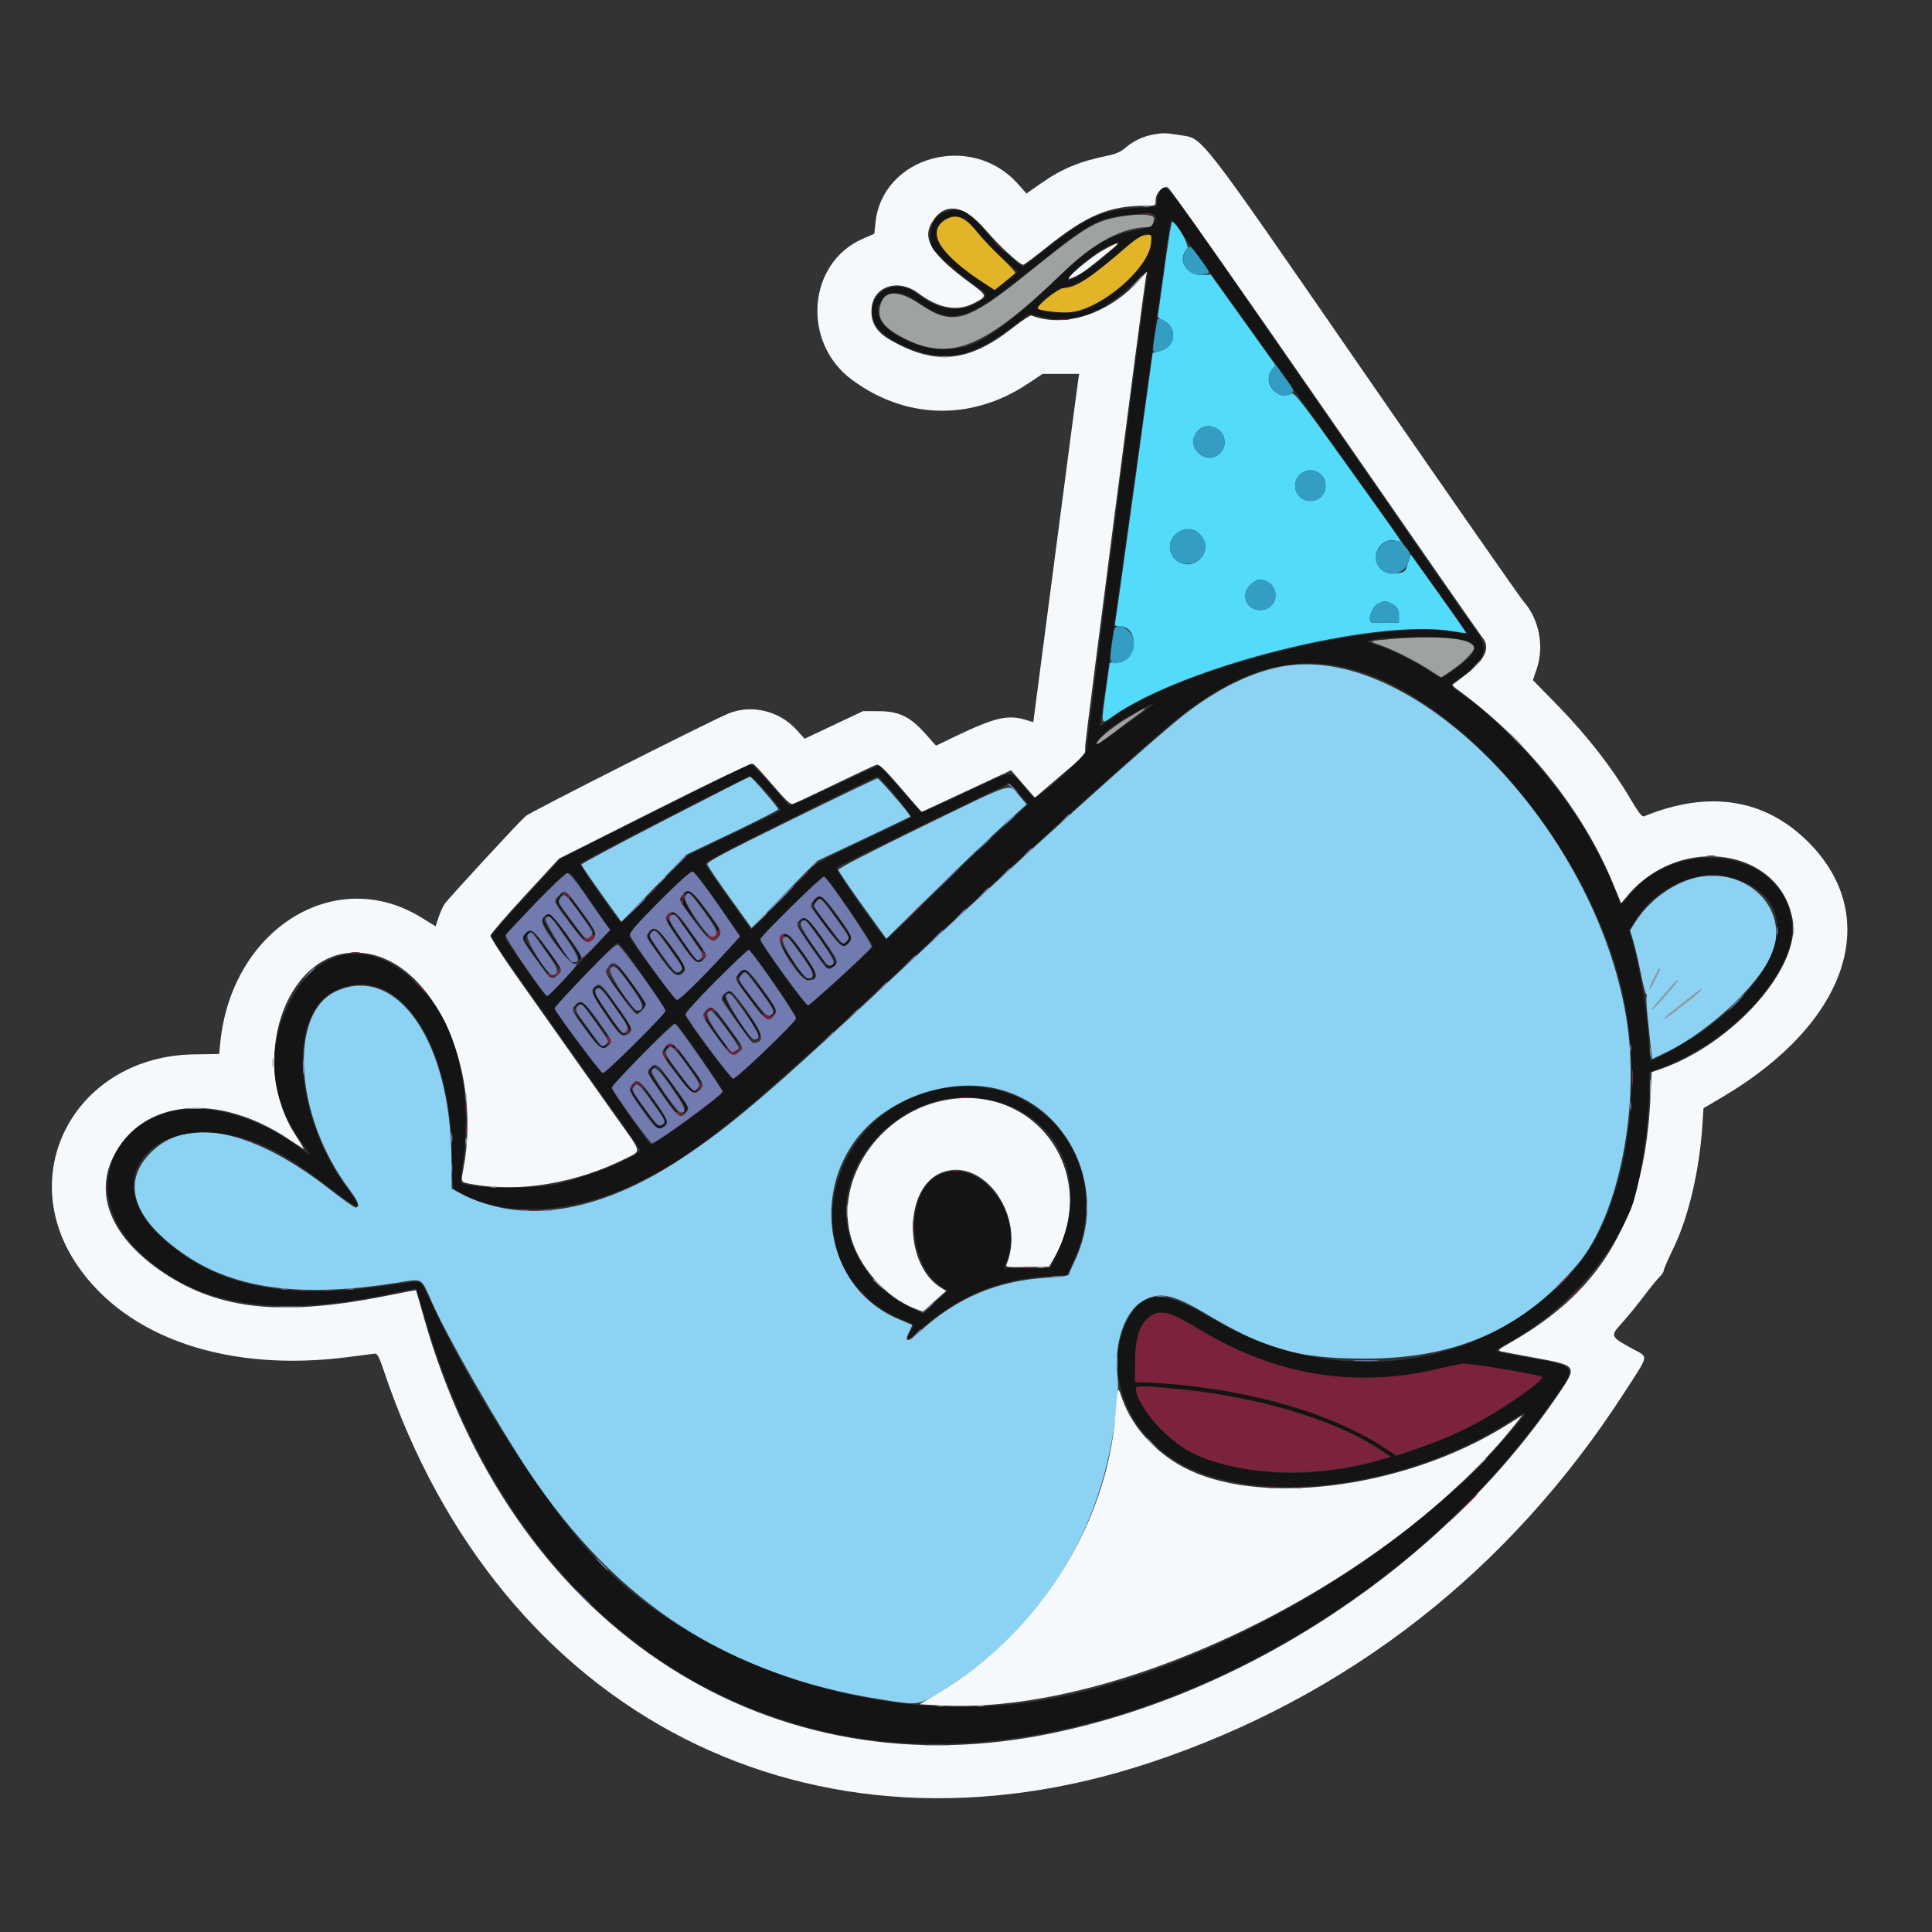 <svg id="svg" version="1.1" xmlns="http://www.w3.org/2000/svg" xmlns:xlink="http://www.w3.org/1999/xlink" width="400" height="400" viewBox="0, 0, 400,400"><rect x="0" y="0" width="400" height="400" fill="#333333" stroke="none"/><g id="svgg"><path id="path0" d="M266.481 137.818 C 260.094 138.739,253.099 141.982,246.020 147.305 C 239.649 152.095,213.456 175.711,184.259 202.991 C 159.669 225.966,151.284 233.127,141.081 239.870 C 124.313 250.950,108.647 253.615,96.296 247.489 L 93.519 246.111 93.470 239.815 C 93.284 215.683,82.265 199.614,69.708 205.164 C 59.641 209.613,60.961 231.073,72.227 246.118 C 74.216 248.774,74.639 250.000,73.566 250.000 C 73.330 250.000,70.806 248.193,67.957 245.984 C 52.655 234.118,39.453 231.199,31.881 238.007 C 24.740 244.427,27.241 252.452,38.775 260.126 C 49.066 266.973,62.806 268.683,82.407 265.555 C 87.680 264.713,87.092 264.354,89.567 269.939 C 92.626 276.843,103.052 295.034,109.450 304.630 C 127.618 331.877,150.597 346.780,182.222 351.827 C 190.062 353.078,190.004 353.084,194.168 350.626 C 215.181 338.219,228.704 316.633,231.104 291.667 C 231.575 286.768,231.559 287.530,231.274 283.704 C 230.823 277.635,232.990 271.611,236.383 269.507 C 239.889 267.332,242.690 267.852,249.579 271.953 C 262.235 279.488,268.510 281.261,282.593 281.283 C 301.560 281.312,315.282 275.211,326.672 261.686 C 335.221 251.533,339.694 228.683,336.680 210.556 C 330.226 171.740,293.700 133.893,266.481 137.818 M137.685 169.745 C 128.162 174.654,120.370 178.815,120.370 178.993 C 120.370 179.171,122.235 181.917,124.513 185.096 L 128.656 190.875 135.346 183.932 L 142.037 176.988 151.597 172.430 C 156.854 169.923,161.143 167.726,161.128 167.547 C 161.088 167.085,155.584 160.733,155.265 160.780 C 155.119 160.802,147.208 164.836,137.685 169.745 M163.792 169.736 C 149.871 176.573,146.317 178.461,146.436 178.957 C 146.517 179.300,148.611 182.402,151.089 185.850 L 155.593 192.120 162.302 185.226 L 169.010 178.333 178.666 173.771 C 183.977 171.262,188.386 169.144,188.465 169.066 C 188.685 168.846,182.086 161.161,181.667 161.149 C 181.463 161.143,173.419 165.007,163.792 169.736 M190.926 171.122 C 180.360 176.267,173.534 179.794,173.557 180.095 C 173.579 180.367,175.828 183.689,178.555 187.477 L 183.513 194.364 193.343 184.682 C 198.749 179.357,205.285 173.092,207.868 170.761 L 212.564 166.521 210.957 164.650 C 208.807 162.144,210.452 161.612,190.926 171.122 M349.074 182.328 C 344.858 183.937,340.964 187.129,338.527 190.973 L 337.483 192.618 338.144 194.801 C 338.507 196.002,339.199 198.954,339.680 201.362 C 340.162 203.770,340.682 205.797,340.836 205.865 C 340.990 205.933,341.024 206.137,340.912 206.319 C 340.800 206.500,340.897 208.444,341.128 210.639 C 341.358 212.834,341.657 215.674,341.792 216.951 L 342.037 219.273 344.815 217.943 C 354.561 213.276,365.898 202.217,367.414 195.897 C 369.750 186.162,359.294 178.426,349.074 182.328 M342.635 202.833 C 342.020 204.025,341.509 204.879,341.499 204.730 C 341.472 204.317,343.459 200.372,343.615 200.529 C 343.691 200.605,343.250 201.642,342.635 202.833 M346.002 204.722 C 344.260 206.801,341.414 209.830,342.239 208.727 C 343.335 207.262,347.101 202.963,347.288 202.963 C 347.392 202.963,346.813 203.755,346.002 204.722 M351.111 205.960 C 348.918 207.845,343.844 211.644,344.630 210.812 C 345.453 209.940,351.930 204.851,352.222 204.847 C 352.324 204.846,351.824 205.347,351.111 205.960 M206.296 225.391 C 221.576 228.980,229.521 246.511,222.483 261.111 C 221.845 262.435,221.317 263.685,221.310 263.889 C 221.302 264.099,219.430 264.369,216.990 264.512 C 206.375 265.136,198.061 268.670,190.190 275.906 C 187.829 278.077,187.103 277.935,188.338 275.546 C 188.671 274.902,188.890 274.340,188.824 274.296 C 188.758 274.252,187.562 273.742,186.166 273.162 C 169.088 266.063,167.139 241.702,182.758 230.556 C 189.685 225.613,198.761 223.621,206.296 225.391 " stroke="none" fill="#8cd2f2" fill-rule="evenodd"></path><path id="path1" d="M238.969 27.816 C 236.698 28.198,234.599 29.192,232.881 30.698 C 232.075 31.405,230.919 31.913,229.444 32.209 C 223.545 33.394,219.877 34.912,215.489 37.987 L 212.521 40.067 210.708 38.034 C 201.118 27.273,182.648 32.356,181.248 46.141 L 181.019 48.394 178.630 49.435 C 167.215 54.407,165.903 70.785,176.296 78.560 C 187.322 86.808,201.005 87.204,212.533 79.609 L 215.876 77.407 219.653 77.407 L 223.430 77.407 223.240 78.611 C 223.136 79.273,220.999 95.497,218.492 114.665 L 213.933 149.515 212.278 149.017 C 208.662 147.928,205.929 148.564,198.100 152.312 L 193.792 154.375 191.527 151.844 C 188.388 148.339,186.114 147.256,181.852 147.239 L 178.704 147.226 172.642 150.086 L 166.581 152.947 164.933 151.115 C 161.404 147.189,155.619 145.785,150.878 147.704 C 147.280 149.160,109.813 168.102,108.839 168.958 C 107.295 170.314,92.731 186.111,92.009 187.213 C 91.651 187.759,91.094 189.011,90.772 189.995 L 90.185 191.785 87.260 189.978 C 69.441 178.977,47.999 192.277,45.614 215.810 L 45.370 218.214 40.185 218.295 C 15.984 218.668,2.762 242.467,15.958 261.899 C 26.305 277.135,47.416 284.250,72.407 280.923 C 74.852 280.598,77.166 280.298,77.550 280.258 C 78.123 280.198,78.474 280.855,79.496 283.889 C 103.542 355.316,168.251 388.269,238.438 364.830 C 279.157 351.231,312.527 325.153,336.248 288.393 C 341.567 280.150,341.390 281.116,337.929 279.217 C 333.373 276.716,333.338 276.630,335.793 273.929 C 336.924 272.685,338.981 270.167,340.364 268.333 C 341.748 266.500,343.232 264.683,343.662 264.294 C 344.092 263.906,344.444 263.360,344.444 263.080 C 344.444 262.800,345.355 260.701,346.468 258.415 C 349.570 252.043,351.840 242.417,352.459 233.015 L 352.693 229.444 356.624 227.125 C 382.521 211.845,389.921 189.957,374.451 174.399 C 365.460 165.357,353.806 163.515,340.370 169.012 C 339.962 169.180,339.186 168.171,337.440 165.200 C 333.785 158.986,328.548 152.259,322.697 146.264 L 317.376 140.811 318.171 138.461 C 319.745 133.807,318.652 128.169,315.480 124.585 C 314.780 123.795,300.222 102.898,283.129 78.148 C 247.376 26.380,249.234 28.779,244.259 27.969 C 241.403 27.504,240.910 27.490,238.969 27.816 M274.279 85.000 C 291.739 110.259,306.436 131.417,306.938 132.017 C 308.671 134.085,307.451 136.669,303.235 139.863 C 301.965 140.825,300.843 141.680,300.741 141.762 C 300.640 141.845,301.057 142.273,301.667 142.714 C 315.822 152.940,327.608 167.590,333.897 182.778 L 335.648 187.006 336.991 185.407 C 347.786 172.547,368.488 175.547,371.134 190.354 C 372.895 200.210,358.949 216.041,343.850 221.326 L 341.959 221.988 341.713 227.143 C 340.525 252.040,332.031 266.955,312.798 277.917 C 310.241 279.374,309.986 279.610,310.770 279.790 C 311.263 279.903,314.500 280.514,317.963 281.147 C 326.503 282.710,326.587 282.832,322.900 288.286 C 298.786 323.960,257.581 351.247,215.741 359.249 C 157.121 370.461,105.536 335.606,87.761 272.778 C 86.897 269.722,86.162 267.184,86.128 267.138 C 86.094 267.092,83.660 267.542,80.718 268.139 C 58.741 272.599,45.582 271.309,33.923 263.552 C 23.287 256.475,19.436 247.631,23.453 239.504 C 29.330 227.613,44.914 226.018,59.689 235.794 C 61.184 236.783,62.593 237.713,62.820 237.861 C 63.047 238.008,62.350 236.786,61.270 235.146 C 51.415 220.166,58.837 197.222,73.538 197.222 C 88.711 197.222,100.097 220.084,95.912 242.148 C 95.385 244.927,95.247 244.739,98.192 245.253 C 107.670 246.910,119.478 244.900,129.352 239.949 C 132.897 238.172,133.033 238.936,127.870 231.683 C 123.639 225.739,117.325 216.812,106.657 201.690 C 103.792 197.629,101.497 194.020,101.557 193.670 C 101.617 193.320,104.833 189.600,108.704 185.402 L 115.741 177.771 135.574 167.811 C 149.063 161.036,155.579 157.947,155.944 158.153 C 156.240 158.320,158.061 160.302,159.992 162.559 C 162.745 165.779,163.652 166.615,164.199 166.442 C 164.583 166.320,168.455 164.501,172.803 162.399 C 177.152 160.298,181.037 158.474,181.437 158.347 C 182.027 158.160,182.980 159.063,186.472 163.114 L 190.780 168.112 193.446 166.880 C 194.912 166.203,199.089 164.259,202.728 162.559 L 209.345 159.469 210.282 160.568 C 210.798 161.172,211.903 162.451,212.739 163.409 L 214.259 165.152 219.444 160.724 L 224.630 156.296 224.691 154.352 C 224.743 152.715,236.602 61.160,237.241 57.459 L 237.456 56.215 236.228 57.618 C 229.896 64.852,220.571 68.026,213.558 65.334 C 213.315 65.241,211.624 66.342,209.799 67.782 C 200.692 74.965,193.853 75.727,184.658 70.585 C 181.409 68.768,180.204 66.826,180.454 63.811 C 180.835 59.223,185.977 57.583,190.147 60.719 C 194.407 63.923,198.324 64.576,201.852 62.671 C 204.465 61.260,204.464 61.256,200.741 58.499 C 192.830 52.639,190.855 49.469,192.961 46.015 C 195.581 41.718,199.585 42.330,204.176 47.728 C 206.847 50.868,211.120 54.815,211.848 54.815 C 212.029 54.815,214.062 53.302,216.366 51.454 C 224.976 44.547,229.587 42.593,237.271 42.593 C 239.240 42.593,239.259 42.582,239.259 41.465 C 239.259 39.988,240.763 38.412,241.801 38.800 C 242.206 38.952,256.701 59.571,274.279 85.000 M228.432 51.765 C 225.964 53.133,220.895 57.315,221.260 57.680 C 221.364 57.784,222.165 57.498,223.040 57.044 C 224.422 56.327,225.702 55.347,230.669 51.206 C 232.142 49.978,231.255 50.199,228.432 51.765 M194.815 227.956 C 181.861 230.869,172.972 244.148,176.102 255.909 C 177.808 262.319,183.422 268.646,189.448 270.947 L 191.068 271.566 193.475 269.413 L 195.881 267.261 194.885 266.655 C 186.981 261.848,187.065 245.789,195.010 242.754 C 203.725 239.426,212.473 251.930,208.369 261.852 C 208.171 262.330,208.768 262.396,212.679 262.325 L 217.219 262.242 218.198 260.533 C 228.185 243.094,214.193 223.599,194.815 227.956 M231.343 288.551 C 231.236 289.246,231.049 291.148,230.928 292.778 C 229.225 315.672,214.899 338.269,194.330 350.505 L 190.388 352.850 194.811 353.088 C 232.087 355.092,287.702 327.771,314.004 294.534 L 315.230 292.985 311.983 295.023 C 291.764 307.717,262.470 311.911,246.336 304.422 C 239.846 301.409,234.498 295.761,232.370 289.671 C 231.551 287.326,231.534 287.308,231.343 288.551 " stroke="none" fill="#f5f9fb" fill-rule="evenodd"></path><path id="path2" d="M240.399 39.233 C 240.110 39.417,239.777 40.289,239.659 41.172 L 239.444 42.778 235.741 43.007 C 228.196 43.473,225.034 44.835,217.407 50.903 C 214.454 53.253,211.951 55.178,211.845 55.180 C 211.255 55.195,206.566 50.803,203.854 47.696 C 199.922 43.189,198.786 42.728,195.096 44.142 C 192.923 44.975,191.837 48.948,193.110 51.407 C 193.695 52.537,198.541 56.788,201.977 59.185 C 204.819 61.169,204.813 61.357,201.852 62.894 C 198.113 64.835,194.279 64.156,189.815 60.763 C 184.280 56.556,177.803 62.314,181.750 67.933 C 183.246 70.063,188.698 72.788,192.683 73.397 C 198.479 74.283,202.747 72.858,209.424 67.805 L 213.148 64.988 215.000 65.473 C 222.028 67.316,228.146 65.117,235.287 58.180 C 237.647 55.887,237.784 55.808,237.590 56.853 C 236.770 61.268,224.830 154.418,224.988 155.164 C 225.189 156.111,214.979 165.453,214.107 165.119 C 213.936 165.054,212.839 163.875,211.669 162.500 C 209.042 159.411,210.199 159.255,199.956 164.073 C 195.193 166.313,191.129 168.146,190.925 168.147 C 190.720 168.148,188.720 165.993,186.480 163.358 C 184.240 160.723,182.192 158.557,181.929 158.543 C 181.666 158.530,177.426 160.437,172.506 162.781 C 167.587 165.125,163.454 166.917,163.323 166.762 C 159.172 161.888,155.785 158.148,155.522 158.148 C 155.335 158.148,146.391 162.552,135.647 167.934 L 116.111 177.720 108.889 185.546 C 104.917 189.850,101.667 193.576,101.667 193.826 C 101.667 194.076,104.000 197.577,106.852 201.606 C 109.704 205.635,114.294 212.130,117.053 216.040 C 119.811 219.949,124.369 226.386,127.182 230.344 C 129.995 234.302,132.381 237.762,132.485 238.032 C 132.953 239.251,120.425 244.262,114.177 245.355 C 108.983 246.263,96.610 245.944,95.486 244.873 C 95.345 244.739,95.476 243.046,95.775 241.111 C 97.722 228.542,95.343 215.309,89.773 207.720 C 79.869 194.229,66.968 194.023,60.112 207.246 C 54.894 217.308,55.807 227.543,62.766 236.984 C 63.720 238.278,64.296 239.211,64.045 239.056 C 63.794 238.901,62.387 237.912,60.918 236.858 C 56.480 233.674,51.092 231.266,45.926 230.159 C 26.426 225.978,14.552 244.825,28.089 258.470 C 40.072 270.547,56.597 273.247,82.963 267.434 C 84.694 267.052,86.145 266.771,86.185 266.808 C 86.226 266.846,87.021 269.506,87.951 272.718 C 101.865 320.757,134.721 352.804,177.222 359.788 C 225.391 367.703,287.175 338.230,320.440 291.468 C 326.919 282.360,327.253 283.046,315.278 280.890 C 308.925 279.747,308.986 279.784,311.377 278.518 C 322.886 272.424,333.430 261.030,337.785 249.982 C 339.496 245.640,341.469 232.468,341.478 225.327 L 341.481 221.951 343.796 221.118 C 358.381 215.869,371.730 201.329,371.024 191.459 C 369.945 176.387,347.798 172.447,337.210 185.444 C 335.831 187.138,335.519 187.360,335.323 186.792 C 329.948 171.215,316.880 154.000,302.521 143.582 C 299.988 141.744,300.029 141.898,301.760 140.741 C 307.460 136.930,308.488 134.411,305.805 130.837 C 304.924 129.664,290.400 108.704,273.531 84.259 C 239.960 35.615,241.916 38.274,240.399 39.233 M238.598 44.270 C 240.297 44.922,238.864 46.965,236.408 47.393 C 229.695 48.562,225.836 50.821,218.725 57.743 C 211.340 64.931,205.732 69.333,201.650 71.147 C 192.791 75.083,177.361 67.397,182.934 61.823 C 184.545 60.213,186.686 60.302,189.280 62.086 C 197.278 67.588,199.681 66.947,213.889 55.524 C 225.754 45.984,227.242 45.153,233.666 44.471 C 237.500 44.065,238.009 44.044,238.598 44.270 M200.913 46.376 C 201.531 47.071,203.016 48.765,204.212 50.140 C 205.408 51.516,207.362 53.453,208.554 54.444 L 210.721 56.248 208.300 58.175 L 205.879 60.101 202.723 57.958 C 197.054 54.107,193.889 50.796,193.889 48.717 C 193.889 44.910,198.302 43.440,200.913 46.376 M273.464 88.515 C 290.269 112.041,303.985 131.323,303.944 131.365 C 303.903 131.406,303.123 131.260,302.212 131.040 C 287.569 127.506,244.467 138.083,229.945 148.774 L 227.682 150.439 227.895 149.201 C 228.146 147.743,229.379 138.936,234.654 100.926 C 238.899 70.340,240.772 56.773,241.725 49.706 C 242.063 47.202,242.467 45.286,242.623 45.447 C 242.780 45.609,256.658 64.989,273.464 88.515 M238.317 50.648 C 237.789 55.054,229.791 62.559,223.754 64.314 C 221.634 64.931,217.083 64.849,215.223 64.161 C 213.775 63.625,218.333 59.917,221.200 59.297 C 223.831 58.728,226.395 57.045,231.388 52.609 C 237.021 47.603,238.740 47.116,238.317 50.648 M229.744 52.227 C 226.793 54.834,222.800 57.610,221.481 57.972 C 219.630 58.479,225.472 53.094,228.509 51.493 C 232.376 49.454,232.679 49.634,229.744 52.227 M303.869 132.787 C 306.269 133.988,305.561 135.410,300.913 138.727 C 298.136 140.708,298.691 140.706,295.660 138.751 C 292.249 136.551,288.399 134.655,285.331 133.664 C 283.927 133.210,282.962 132.778,283.187 132.703 C 286.342 131.651,301.724 131.714,303.869 132.787 M279.199 138.367 C 302.764 144.266,329.457 176.013,336.060 205.994 C 340.543 226.348,336.249 251.037,326.224 262.552 C 307.653 283.882,276.351 288.124,250.591 272.799 C 240.772 266.959,236.583 267.093,233.421 273.349 C 228.057 283.961,233.577 297.735,245.566 303.657 C 262.067 311.807,291.348 307.796,312.222 294.526 C 316.601 291.742,316.660 291.814,313.294 295.822 C 289.029 324.709,243.760 349.493,208.942 352.952 C 177.470 356.079,142.055 343.285,122.393 321.686 C 112.602 310.931,98.245 288.677,90.480 272.222 C 86.979 264.803,87.356 265.363,85.903 265.419 C 85.202 265.445,82.880 265.735,80.741 266.063 C 58.705 269.438,43.993 266.233,32.907 255.642 C 20.029 243.338,32.729 229.807,51.357 235.984 C 56.684 237.750,60.978 240.306,68.827 246.381 C 74.572 250.828,75.473 250.797,72.067 246.270 C 61.041 231.613,59.383 210.580,68.848 205.429 C 81.425 198.583,93.275 214.521,93.560 238.664 C 93.627 244.305,93.762 246.106,94.138 246.346 C 103.255 252.155,118.069 251.639,131.667 245.038 C 144.362 238.874,153.536 231.415,187.969 199.260 C 207.903 180.644,232.610 158.238,241.926 150.327 C 255.218 139.040,266.906 135.290,279.199 138.367 M238.858 145.708 C 237.665 146.888,227.186 154.279,227.088 154.009 C 226.911 153.521,229.043 151.319,231.032 149.937 C 233.112 148.493,239.573 145.001,238.858 145.708 M158.841 164.156 C 160.466 166.034,161.735 167.667,161.662 167.785 C 161.590 167.902,157.176 170.065,151.854 172.592 L 142.178 177.185 135.496 184.147 C 131.821 187.975,128.681 191.027,128.520 190.927 C 127.915 190.553,119.969 179.168,120.080 178.835 C 120.237 178.364,154.465 160.774,155.259 160.755 C 155.605 160.747,157.217 162.278,158.841 164.156 M182.051 161.024 C 183.150 161.803,188.932 168.988,188.656 169.232 C 188.479 169.389,183.947 171.573,178.586 174.087 C 171.424 177.444,168.589 178.958,167.898 179.791 C 167.381 180.415,164.393 183.530,161.258 186.712 L 155.558 192.499 150.872 185.985 C 148.295 182.403,146.118 179.211,146.034 178.893 C 145.919 178.453,150.138 176.210,163.590 169.560 C 183.059 159.935,181.518 160.647,182.051 161.024 M211.052 164.376 L 212.917 166.529 208.043 170.950 C 205.363 173.381,198.813 179.662,193.489 184.907 C 188.165 190.153,183.660 194.437,183.478 194.427 C 182.874 194.396,172.840 179.975,173.186 179.634 C 173.547 179.278,208.549 162.242,208.945 162.230 C 209.077 162.226,210.025 163.191,211.052 164.376 M148.676 187.213 L 153.261 193.871 149.871 197.566 C 144.562 203.355,140.668 207.077,140.049 206.958 C 139.572 206.866,131.504 196.079,130.316 193.945 C 129.838 193.087,142.300 180.266,143.434 180.449 C 143.808 180.510,146.062 183.418,148.676 187.213 M118.588 181.389 C 118.892 181.745,120.757 184.405,122.730 187.300 L 126.318 192.563 119.925 199.429 C 116.408 203.206,113.420 206.296,113.284 206.296 C 113.016 206.296,104.860 194.994,104.555 194.199 C 104.324 193.595,116.613 180.775,117.443 180.755 C 117.768 180.747,118.283 181.032,118.588 181.389 M358.957 181.843 C 373.230 186.251,370.163 200.923,352.298 213.693 C 349.866 215.432,342.408 219.630,341.751 219.630 C 341.660 219.630,341.469 217.588,341.325 215.093 C 341.021 209.828,339.680 201.470,338.300 196.239 L 337.338 192.591 338.267 191.018 C 342.654 183.590,351.669 179.592,358.957 181.843 M175.934 188.530 C 178.607 192.407,180.741 195.719,180.675 195.890 C 180.413 196.574,167.746 208.148,167.261 208.148 C 166.706 208.148,157.812 195.953,157.503 194.768 C 157.311 194.037,169.677 181.537,170.629 181.499 C 170.874 181.489,173.261 184.653,175.934 188.530 M141.358 185.401 L 140.678 186.334 143.863 190.574 C 147.372 195.245,147.296 195.190,148.490 193.920 C 149.466 192.880,149.630 193.249,145.954 188.212 C 143.064 184.250,142.463 183.883,141.358 185.401 M115.798 185.492 C 115.461 185.865,115.185 186.392,115.185 186.663 C 115.185 187.092,119.816 193.608,120.846 194.630 C 121.598 195.375,120.575 193.859,118.077 190.523 C 115.371 186.910,115.227 186.532,116.169 185.492 C 116.506 185.120,116.698 184.815,116.596 184.815 C 116.494 184.815,116.135 185.120,115.798 185.492 M119.079 187.628 C 120.264 189.238,121.623 191.071,122.099 191.702 C 123.134 193.075,123.148 193.240,122.315 194.230 C 121.667 194.999,121.668 194.999,122.500 194.294 C 122.958 193.906,123.333 193.433,123.333 193.243 C 123.333 192.821,117.875 185.289,117.321 184.946 C 117.102 184.811,117.894 186.018,119.079 187.628 M145.185 187.659 C 146.306 189.217,147.623 191.047,148.114 191.726 C 148.986 192.933,148.583 194.444,147.389 194.444 C 146.317 194.444,141.050 186.237,141.677 185.544 C 142.688 184.427,142.993 184.611,145.185 187.659 M168.702 186.299 C 168.332 186.707,168.126 187.138,168.244 187.256 C 168.362 187.374,168.645 187.123,168.872 186.698 C 169.570 185.395,170.126 185.794,172.824 189.537 C 176.223 194.251,176.105 194.003,175.349 194.838 C 174.423 195.862,174.513 195.933,171.340 191.667 C 168.834 188.297,167.483 186.734,168.380 188.241 C 169.476 190.082,174.195 195.926,174.586 195.926 C 175.162 195.926,176.296 194.748,176.296 194.149 C 176.296 193.477,170.337 185.556,169.831 185.556 C 169.580 185.556,169.071 185.890,168.702 186.299 M138.370 189.589 C 137.732 190.295,137.804 190.449,140.800 194.783 C 143.911 199.282,144.628 199.854,145.603 198.611 C 146.063 198.025,146.050 198.011,145.468 198.467 C 144.452 199.263,143.977 198.839,140.956 194.440 C 138.682 191.130,138.201 190.198,138.547 189.781 C 139.359 188.803,139.901 189.260,142.761 193.333 C 145.241 196.866,145.929 197.731,145.925 197.315 C 145.920 196.837,140.003 189.049,139.584 188.968 C 139.278 188.910,138.732 189.189,138.370 189.589 M112.667 189.704 C 111.921 190.449,112.121 190.904,115.073 195.195 C 118.225 199.777,118.601 200.082,119.726 198.957 L 120.501 198.182 118.998 196.035 C 118.171 194.855,116.776 192.847,115.898 191.574 C 114.324 189.290,113.536 188.834,112.667 189.704 M115.471 191.574 C 120.202 198.051,120.710 199.259,118.704 199.259 C 118.187 199.259,112.593 191.321,112.593 190.588 C 112.593 188.961,113.886 189.405,115.471 191.574 M165.508 190.648 C 165.048 191.235,165.061 191.248,165.643 190.792 C 166.639 190.011,167.030 190.359,170.132 194.786 C 172.503 198.170,172.947 199.018,172.580 199.460 C 171.730 200.484,171.149 199.986,168.133 195.648 C 166.468 193.255,165.166 191.490,165.239 191.726 C 165.606 192.923,171.005 200.346,171.517 200.357 C 173.795 200.408,173.530 199.112,170.314 194.480 C 167.204 189.999,166.474 189.417,165.508 190.648 M134.630 192.962 C 133.808 193.870,133.877 194.027,137.037 198.451 C 139.485 201.878,140.016 202.237,141.250 201.302 C 142.154 200.618,142.015 200.310,138.816 195.901 C 135.988 192.003,135.688 191.793,134.630 192.962 M108.693 193.482 C 108.088 194.406,108.116 194.465,110.925 198.320 C 112.489 200.466,113.849 202.222,113.947 202.222 C 114.146 202.222,113.355 201.066,110.443 197.104 C 108.525 194.494,108.475 194.366,109.098 193.678 C 110.056 192.619,110.081 192.639,113.118 196.918 C 114.663 199.094,115.919 200.719,115.910 200.530 C 115.879 199.839,110.486 192.775,109.905 192.663 C 109.576 192.599,109.030 192.968,108.693 193.482 M137.473 194.541 C 138.221 195.608,139.452 197.354,140.207 198.421 C 141.591 200.377,141.577 201.481,140.169 201.481 C 138.943 201.481,134.127 193.977,134.819 193.143 C 135.563 192.246,136.037 192.496,137.473 194.541 M161.724 194.011 C 160.871 194.953,160.816 194.819,163.763 198.947 C 166.628 202.959,166.953 203.232,168.119 202.608 C 169.310 201.971,169.094 201.399,166.087 197.224 C 163.182 193.191,162.752 192.875,161.724 194.011 M165.859 197.416 C 168.618 201.266,168.920 201.989,167.933 202.368 C 166.934 202.751,166.864 202.688,164.138 198.927 C 161.321 195.040,161.230 194.844,161.926 194.148 C 162.749 193.325,163.191 193.692,165.859 197.416 M129.173 196.574 C 131.094 199.026,137.778 208.835,137.778 209.200 C 137.778 209.840,125.493 222.222,124.859 222.222 C 124.308 222.222,114.815 209.451,114.815 208.711 C 114.815 208.344,127.450 195.185,127.802 195.185 C 127.958 195.185,128.575 195.810,129.173 196.574 M160.037 203.231 C 162.535 206.842,164.646 210.146,164.728 210.574 C 164.894 211.442,153.117 223.047,151.852 223.262 C 151.174 223.377,141.852 210.924,141.852 209.903 C 141.852 209.323,154.479 196.667,155.058 196.667 C 155.298 196.667,157.538 199.621,160.037 203.231 M130.447 203.740 C 132.876 207.044,133.393 207.971,133.084 208.462 C 132.242 209.798,131.538 209.312,128.496 205.300 C 126.827 203.098,125.524 201.479,125.601 201.701 C 125.987 202.819,131.376 209.605,131.887 209.617 C 132.580 209.632,133.838 208.354,133.649 207.827 C 133.400 207.133,127.961 199.661,127.694 199.645 C 127.546 199.637,128.784 201.479,130.447 203.740 M153.146 201.484 C 152.776 201.892,152.570 202.323,152.688 202.441 C 152.806 202.559,153.089 202.308,153.316 201.884 C 154.006 200.594,154.523 200.967,157.252 204.724 C 160.663 209.419,160.551 209.186,159.794 210.023 C 158.850 211.066,158.853 211.069,155.920 207.130 C 153.215 203.496,152.198 202.263,152.792 203.333 C 153.471 204.558,158.565 211.111,158.838 211.111 C 159.471 211.111,160.811 209.302,160.532 208.824 C 159.376 206.843,154.659 200.741,154.284 200.741 C 154.028 200.741,153.516 201.075,153.146 201.484 M122.967 204.625 C 122.351 205.367,122.532 205.740,125.766 210.406 C 128.678 214.608,129.087 214.917,130.164 213.727 C 130.915 212.897,131.092 213.266,127.450 208.056 C 124.678 204.090,123.903 203.497,122.967 204.625 M125.571 205.847 C 126.089 206.604,127.407 208.507,128.499 210.078 C 130.481 212.927,130.651 214.074,129.090 214.074 C 128.381 214.074,122.826 205.706,123.086 205.028 C 123.466 204.038,124.584 204.406,125.571 205.847 M150.278 205.586 C 149.921 205.793,149.630 206.218,149.630 206.531 C 149.630 207.144,155.204 215.525,155.625 215.544 C 155.765 215.550,154.621 213.764,153.084 211.574 C 149.720 206.783,149.321 205.556,151.127 205.556 C 152.253 205.556,157.464 214.141,156.815 214.925 L 156.139 215.741 157.014 214.934 L 157.889 214.128 154.778 209.778 C 151.481 205.169,151.294 204.995,150.278 205.586 M119.362 207.870 C 119.165 208.125,118.887 208.583,118.744 208.889 C 118.601 209.194,118.762 209.069,119.102 208.611 C 120.100 207.266,120.567 207.581,123.351 211.481 C 124.806 213.519,126.075 215.185,126.171 215.185 C 126.370 215.185,125.538 213.964,122.702 210.093 C 120.756 207.436,120.058 206.971,119.362 207.870 M146.313 209.427 L 145.460 210.335 148.062 213.979 C 149.493 215.984,150.958 217.867,151.318 218.164 C 151.677 218.461,150.977 217.370,149.763 215.741 C 145.619 210.180,145.754 210.434,146.499 209.610 C 147.428 208.584,147.337 208.509,150.371 212.754 C 151.891 214.880,153.190 216.563,153.259 216.494 C 153.441 216.312,147.743 208.519,147.429 208.519 C 147.285 208.519,146.782 208.927,146.313 209.427 M119.702 210.833 C 120.198 211.495,121.399 213.162,122.371 214.537 C 124.234 217.171,124.603 217.382,125.763 216.475 C 126.426 215.957,126.401 215.948,125.436 216.362 C 124.745 216.658,124.307 216.683,124.140 216.435 C 122.858 214.525,119.165 209.630,119.005 209.630 C 118.893 209.630,119.207 210.171,119.702 210.833 M140.453 212.500 C 142.211 214.509,149.645 225.722,149.489 226.129 C 149.119 227.093,135.021 237.436,134.681 236.994 C 132.772 234.513,126.875 225.941,126.751 225.466 C 126.593 224.864,138.914 211.852,139.642 211.852 C 139.776 211.852,140.140 212.144,140.453 212.500 M138.077 216.574 C 137.771 216.931,137.399 217.472,137.252 217.778 C 137.104 218.083,137.394 217.854,137.895 217.268 C 139.038 215.932,138.931 215.853,142.393 220.571 L 145.283 224.511 144.514 225.280 C 143.537 226.258,143.362 226.119,140.157 221.814 C 138.807 220.002,137.617 218.519,137.511 218.519 C 137.406 218.519,137.727 219.060,138.226 219.722 C 138.725 220.384,140.032 222.134,141.131 223.611 C 143.343 226.584,143.571 226.695,144.795 225.391 L 145.645 224.486 143.140 221.039 C 139.218 215.643,139.024 215.471,138.077 216.574 M134.881 221.129 C 134.269 221.699,134.156 222.044,134.424 222.518 C 135.303 224.073,140.259 230.889,140.590 230.999 C 141.202 231.203,142.637 229.640,142.322 229.115 C 141.474 227.705,136.478 220.806,136.378 220.906 C 136.313 220.971,137.597 222.910,139.232 225.215 C 142.036 229.169,142.170 229.444,141.592 230.082 C 140.714 231.052,140.632 230.978,137.406 226.295 L 134.480 222.047 135.268 221.209 C 136.250 220.163,135.978 220.107,134.881 221.129 M130.983 224.751 C 130.646 225.124,130.370 225.555,130.370 225.710 C 130.370 226.294,136.012 233.704,136.457 233.704 C 136.944 233.704,138.148 232.546,138.148 232.077 C 138.148 231.715,132.995 224.508,132.532 224.222 C 132.333 224.099,133.459 225.787,135.034 227.974 C 137.301 231.121,137.819 232.075,137.519 232.549 C 136.788 233.709,135.965 233.113,133.365 229.540 C 130.438 225.517,130.509 225.685,131.354 224.751 C 131.691 224.379,131.883 224.074,131.781 224.074 C 131.680 224.074,131.320 224.379,130.983 224.751 M196.126 225.227 C 169.821 229.059,163.227 263.959,187.037 273.334 C 189.569 274.331,189.433 274.108,188.488 275.710 C 187.271 277.772,187.891 277.717,190.261 275.550 C 197.937 268.535,206.667 264.849,217.132 264.203 L 220.926 263.969 222.332 260.890 C 230.973 241.969,216.489 222.260,196.126 225.227 M203.110 227.421 C 218.890 229.702,226.081 244.379,218.845 259.537 L 217.386 262.593 212.601 262.593 L 207.816 262.593 208.316 261.389 C 212.308 251.789,203.198 239.538,194.710 243.092 C 187.238 246.220,187.589 261.993,195.235 266.643 L 196.239 267.253 193.649 269.600 L 191.060 271.948 187.857 270.361 C 181.918 267.417,177.378 261.804,175.746 255.385 C 171.983 240.579,187.120 225.110,203.110 227.421 M243.186 272.399 C 243.906 272.700,246.314 274.042,248.537 275.381 C 264.113 284.767,280.515 287.466,297.593 283.455 C 299.833 282.929,302.250 282.425,302.963 282.335 C 304.036 282.199,317.507 284.427,319.220 285.023 C 320.147 285.346,312.977 290.543,306.830 294.004 C 302.695 296.333,298.469 298.184,293.168 299.989 L 289.114 301.370 286.131 299.434 C 274.695 292.013,256.064 286.989,237.037 286.196 L 235.000 286.111 235.023 281.852 C 235.068 273.821,238.122 270.284,243.186 272.399 M242.037 287.416 C 259.280 288.855,275.837 293.655,285.556 300.033 L 287.963 301.613 286.296 302.106 C 264.524 308.555,242.988 303.652,236.553 290.784 C 234.444 286.566,234.135 286.756,242.037 287.416 " stroke="none" fill="#141415" fill-rule="evenodd"></path><path id="path3" d="M236.759 44.329 C 237.116 44.423,237.699 44.423,238.056 44.329 C 238.412 44.236,238.120 44.160,237.407 44.160 C 236.694 44.160,236.403 44.236,236.759 44.329 M206.667 50.926 C 207.358 51.639,208.006 52.222,208.108 52.222 C 208.210 52.222,207.728 51.639,207.037 50.926 C 206.346 50.213,205.697 49.630,205.595 49.630 C 205.494 49.630,205.976 50.213,206.667 50.926 M219.357 66.192 C 219.920 66.277,220.753 66.275,221.209 66.187 C 221.664 66.099,221.204 66.029,220.185 66.032 C 219.167 66.035,218.794 66.107,219.357 66.192 M353.615 177.299 C 354.076 177.388,354.743 177.384,355.097 177.292 C 355.451 177.199,355.074 177.126,354.259 177.130 C 353.444 177.135,353.155 177.210,353.615 177.299 M165.723 181.944 L 164.259 183.519 165.833 182.054 C 167.297 180.693,167.578 180.370,167.297 180.370 C 167.237 180.370,166.529 181.079,165.723 181.944 M134.606 184.907 L 133.519 186.111 134.722 185.023 C 135.844 184.009,136.096 183.704,135.810 183.704 C 135.746 183.704,135.205 184.245,134.606 184.907 M116.667 184.815 C 116.667 185.019,116.867 185.144,117.113 185.093 C 117.358 185.042,117.566 185.194,117.576 185.432 C 117.585 185.670,117.705 185.977,117.843 186.114 C 118.172 186.443,118.024 185.501,117.653 184.907 C 117.307 184.354,116.667 184.293,116.667 184.815 M141.296 185.185 C 141.170 185.389,141.166 185.556,141.287 185.556 C 141.409 185.556,141.335 185.879,141.123 186.274 C 140.912 186.669,140.878 187.078,141.048 187.183 C 141.219 187.289,141.372 187.174,141.390 186.928 C 141.408 186.682,141.509 186.106,141.616 185.648 C 141.820 184.769,141.679 184.565,141.296 185.185 M187.401 190.648 L 183.519 194.630 187.500 190.747 C 191.198 187.141,191.650 186.667,191.382 186.667 C 191.328 186.667,189.536 188.458,187.401 190.648 M138.215 189.364 C 137.952 189.681,137.942 190.021,138.185 190.383 C 138.478 190.819,138.528 190.780,138.441 190.185 C 138.375 189.728,138.521 189.483,138.824 189.546 C 139.094 189.602,139.209 189.477,139.080 189.268 C 138.778 188.780,138.691 188.790,138.215 189.364 M148.275 193.239 C 147.631 194.101,147.428 194.182,146.936 193.773 C 146.446 193.367,146.370 193.391,146.450 193.932 C 146.666 195.408,148.965 194.535,149.083 192.932 C 149.149 192.040,149.178 192.029,148.275 193.239 M122.205 193.910 C 121.945 194.222,121.518 194.396,121.256 194.295 C 120.956 194.180,120.855 194.312,120.984 194.648 C 121.098 194.944,121.397 195.185,121.649 195.185 C 122.300 195.185,123.456 193.823,123.029 193.559 C 122.835 193.440,122.464 193.597,122.205 193.910 M161.505 193.860 C 161.251 194.167,161.217 194.466,161.422 194.593 C 161.612 194.710,161.962 194.573,162.198 194.288 C 162.453 193.982,162.487 193.682,162.282 193.556 C 162.092 193.438,161.742 193.575,161.505 193.860 M145.512 196.944 C 145.488 197.097,145.493 197.365,145.525 197.539 C 145.556 197.713,145.367 198.115,145.106 198.432 C 144.680 198.947,144.718 198.953,145.463 198.489 C 146.344 197.941,146.561 197.407,145.904 197.407 C 145.688 197.407,145.615 197.241,145.741 197.037 C 145.867 196.833,145.876 196.667,145.763 196.667 C 145.649 196.667,145.536 196.792,145.512 196.944 M72.875 197.299 C 73.335 197.388,74.002 197.384,74.356 197.292 C 74.710 197.199,74.333 197.126,73.519 197.130 C 72.704 197.135,72.414 197.210,72.875 197.299 M125.882 200.278 C 125.858 200.431,125.858 200.681,125.882 200.833 C 125.906 200.986,125.759 201.111,125.556 201.111 C 125.352 201.111,125.185 201.311,125.185 201.556 C 125.185 201.899,125.285 201.900,125.626 201.559 C 126.055 201.130,126.383 200.000,126.078 200.000 C 125.995 200.000,125.906 200.125,125.882 200.278 M115.428 201.047 C 114.919 201.610,114.906 201.728,115.353 201.728 C 115.650 201.728,115.816 201.604,115.722 201.451 C 115.628 201.299,115.760 201.100,116.016 201.008 C 116.272 200.917,116.383 200.735,116.263 200.604 C 116.143 200.473,115.767 200.672,115.428 201.047 M113.457 201.649 C 113.457 201.946,113.581 202.113,113.734 202.018 C 113.886 201.924,114.086 202.057,114.177 202.313 C 114.268 202.568,114.450 202.680,114.581 202.559 C 114.712 202.439,114.513 202.064,114.138 201.725 C 113.575 201.215,113.457 201.202,113.457 201.649 M86.281 203.796 C 87.189 204.764,87.981 205.556,88.040 205.556 C 88.318 205.556,88.024 205.223,86.389 203.688 L 84.630 202.037 86.281 203.796 M146.264 209.113 C 145.730 209.756,145.535 211.055,145.936 211.302 C 146.078 211.390,146.166 211.091,146.131 210.638 C 146.037 209.407,146.599 208.826,147.446 209.280 C 147.832 209.487,148.148 209.572,148.148 209.471 C 148.148 208.856,146.705 208.582,146.264 209.113 M157.935 210.252 C 158.065 211.142,159.516 211.119,160.276 210.216 C 160.915 209.457,160.913 209.455,160.164 210.085 C 159.485 210.657,159.318 210.667,158.623 210.180 C 157.923 209.689,157.853 209.697,157.935 210.252 M129.662 213.480 C 129.313 213.900,129.321 213.999,129.702 213.944 C 130.213 213.869,130.543 213.383,130.269 213.108 C 130.179 213.019,129.906 213.186,129.662 213.480 M125.724 215.165 C 125.733 215.841,125.900 216.141,126.202 216.025 C 126.767 215.808,126.820 215.185,126.274 215.185 C 126.059 215.185,125.978 215.030,126.095 214.840 C 126.212 214.651,126.174 214.412,126.009 214.311 C 125.845 214.209,125.716 214.593,125.724 215.165 M138.272 216.528 C 138.272 216.868,138.458 216.897,138.951 216.634 C 139.324 216.434,139.650 216.359,139.676 216.468 C 139.701 216.577,139.743 216.819,139.769 217.006 C 139.794 217.193,139.927 217.458,140.065 217.596 C 140.202 217.733,140.277 217.585,140.230 217.267 C 140.072 216.188,138.272 215.509,138.272 216.528 M153.316 216.389 C 153.275 216.542,153.220 216.859,153.194 217.094 C 153.169 217.330,152.898 217.562,152.593 217.611 C 152.287 217.660,151.795 217.759,151.498 217.831 C 151.202 217.904,150.952 217.769,150.943 217.531 C 150.934 217.293,150.813 216.986,150.676 216.849 C 150.538 216.711,150.464 216.859,150.511 217.178 C 150.654 218.150,152.222 218.989,152.222 218.094 C 152.222 217.896,152.370 217.825,152.551 217.937 C 153.009 218.220,153.815 217.165,153.583 216.587 C 153.478 216.325,153.358 216.236,153.316 216.389 M137.160 217.951 C 137.160 218.263,137.309 218.519,137.491 218.519 C 137.673 218.519,137.726 218.674,137.608 218.863 C 137.491 219.053,137.556 219.307,137.752 219.429 C 137.955 219.554,138.042 219.297,137.952 218.833 C 137.760 217.833,137.160 217.165,137.160 217.951 M337.905 223.148 C 337.906 224.778,337.971 225.398,338.049 224.527 C 338.128 223.656,338.127 222.323,338.047 221.564 C 337.967 220.806,337.903 221.519,337.905 223.148 M130.959 224.408 C 130.480 224.937,130.434 225.181,130.774 225.391 C 131.045 225.558,131.130 225.516,130.987 225.284 C 130.704 224.826,131.437 224.204,132.222 224.237 C 132.528 224.249,132.778 224.454,132.778 224.691 C 132.778 224.929,132.890 225.236,133.028 225.373 C 133.357 225.703,133.209 224.760,132.838 224.167 C 132.423 223.502,131.694 223.596,130.959 224.408 M144.921 224.537 C 145.013 224.792,144.819 225.333,144.489 225.741 C 143.897 226.471,143.900 226.472,144.697 225.799 C 145.142 225.423,145.416 224.881,145.306 224.595 C 145.059 223.951,144.688 223.896,144.921 224.537 M198.987 227.303 C 199.550 227.388,200.383 227.386,200.838 227.298 C 201.294 227.210,200.833 227.140,199.815 227.143 C 198.796 227.146,198.424 227.218,198.987 227.303 M96.390 229.444 C 96.394 230.259,96.470 230.549,96.558 230.088 C 96.647 229.628,96.643 228.961,96.551 228.607 C 96.458 228.253,96.386 228.630,96.390 229.444 M139.815 230.369 C 139.555 230.790,139.524 230.770,140.664 230.896 C 141.131 230.948,141.616 230.809,141.742 230.587 C 141.868 230.366,141.839 230.304,141.677 230.450 C 141.516 230.596,141.083 230.553,140.715 230.356 C 140.277 230.122,139.965 230.127,139.815 230.369 M96.390 233.889 C 96.394 234.704,96.470 234.993,96.558 234.533 C 96.647 234.072,96.643 233.405,96.551 233.051 C 96.458 232.697,96.386 233.074,96.390 233.889 M197.130 242.478 C 197.486 242.571,198.069 242.571,198.426 242.478 C 198.782 242.384,198.491 242.308,197.778 242.308 C 197.065 242.308,196.773 242.384,197.130 242.478 M21.953 245.926 C 21.953 246.843,22.025 247.218,22.113 246.759 C 22.202 246.301,22.202 245.551,22.113 245.093 C 22.025 244.634,21.953 245.009,21.953 245.926 M110.463 250.626 C 110.819 250.719,111.403 250.719,111.759 250.626 C 112.116 250.533,111.824 250.456,111.111 250.456 C 110.398 250.456,110.106 250.533,110.463 250.626 M188.995 253.889 C 188.998 254.907,189.070 255.280,189.155 254.717 C 189.240 254.154,189.238 253.321,189.150 252.865 C 189.062 252.410,188.992 252.870,188.995 253.889 M211.950 262.488 C 212.513 262.573,213.346 262.571,213.801 262.483 C 214.257 262.395,213.796 262.325,212.778 262.328 C 211.759 262.331,211.387 262.403,211.950 262.488 M323.333 265.370 C 322.434 266.287,321.781 267.037,321.883 267.037 C 321.985 267.037,322.804 266.287,323.704 265.370 C 324.603 264.454,325.256 263.704,325.154 263.704 C 325.052 263.704,324.233 264.454,323.333 265.370 M325.536 268.056 L 324.259 269.444 325.648 268.168 C 326.941 266.980,327.207 266.667,326.925 266.667 C 326.863 266.667,326.238 267.292,325.536 268.056 M62.130 267.298 C 62.588 267.387,63.338 267.387,63.796 267.298 C 64.255 267.210,63.880 267.138,62.963 267.138 C 62.046 267.138,61.671 267.210,62.130 267.298 M66.944 267.298 C 67.403 267.387,68.153 267.387,68.611 267.298 C 69.069 267.210,68.694 267.138,67.778 267.138 C 66.861 267.138,66.486 267.210,66.944 267.298 M177.778 267.153 C 177.778 267.217,178.319 267.758,178.981 268.357 L 180.185 269.444 179.097 268.241 C 178.083 267.119,177.778 266.867,177.778 267.153 M237.855 272.769 C 235.848 274.458,235.050 277.018,235.023 281.852 L 235.000 286.111 237.037 286.196 C 256.064 286.989,274.695 292.013,286.131 299.434 L 289.114 301.370 293.168 299.989 C 298.469 298.184,302.695 296.333,306.830 294.004 C 312.977 290.543,320.147 285.346,319.220 285.023 C 317.507 284.427,304.036 282.199,302.963 282.335 C 302.250 282.425,299.833 282.929,297.593 283.455 C 280.515 287.466,264.113 284.767,248.537 275.381 C 242.048 271.472,239.994 270.970,237.855 272.769 M235.185 287.543 C 235.185 290.730,241.517 298.059,246.500 300.639 C 256.057 305.587,272.498 306.193,286.296 302.106 L 287.963 301.613 285.556 300.033 C 275.837 293.655,259.280 288.855,242.037 287.416 C 236.052 286.916,235.185 286.932,235.185 287.543 M262.685 308.033 C 263.042 308.126,263.625 308.126,263.981 308.033 C 264.338 307.940,264.046 307.864,263.333 307.864 C 262.620 307.864,262.329 307.940,262.685 308.033 M268.241 308.033 C 268.597 308.126,269.181 308.126,269.537 308.033 C 269.894 307.940,269.602 307.864,268.889 307.864 C 268.176 307.864,267.884 307.940,268.241 308.033 M302.769 312.315 L 299.815 315.370 302.870 312.416 C 305.708 309.672,306.095 309.259,305.825 309.259 C 305.769 309.259,304.394 310.634,302.769 312.315 " stroke="none" fill="#7c233c" fill-rule="evenodd"></path><path id="path4" d="M236.759 42.848 C 237.116 42.941,237.699 42.941,238.056 42.848 C 238.412 42.755,238.120 42.679,237.407 42.679 C 236.694 42.679,236.403 42.755,236.759 42.848 M208.549 162.315 C 208.634 162.366,209.204 162.824,209.815 163.333 L 210.926 164.259 210.028 163.241 C 209.534 162.681,208.965 162.222,208.763 162.222 C 208.560 162.222,208.465 162.264,208.549 162.315 M220.162 169.722 L 219.074 170.926 220.278 169.838 C 220.940 169.240,221.481 168.698,221.481 168.634 C 221.481 168.348,221.176 168.600,220.162 169.722 M208.680 170.093 L 207.593 171.296 208.796 170.208 C 209.458 169.610,210.000 169.069,210.000 169.005 C 210.000 168.719,209.694 168.971,208.680 170.093 M203.501 174.907 L 202.037 176.481 203.611 175.017 C 205.075 173.656,205.355 173.333,205.075 173.333 C 205.015 173.333,204.306 174.042,203.501 174.907 M212.384 176.759 L 211.296 177.963 212.500 176.875 C 213.162 176.277,213.704 175.735,213.704 175.671 C 213.704 175.385,213.398 175.637,212.384 176.759 M139.803 179.352 L 137.593 181.667 139.907 179.456 C 142.058 177.403,142.392 177.037,142.118 177.037 C 142.061 177.037,141.019 178.079,139.803 179.352 M194.807 183.241 L 191.296 186.852 194.907 183.341 C 196.894 181.409,198.519 179.784,198.519 179.730 C 198.519 179.461,198.069 179.887,194.807 183.241 M207.940 180.833 L 206.852 182.037 208.056 180.949 C 208.718 180.351,209.259 179.809,209.259 179.746 C 209.259 179.459,208.954 179.711,207.940 180.833 M136.521 186.620 C 131.663 191.490,130.308 193.055,130.457 193.625 C 130.751 194.750,139.641 207.037,140.161 207.037 C 140.699 207.037,145.093 202.741,149.856 197.560 L 153.230 193.889 148.627 187.222 C 146.095 183.556,143.744 180.509,143.401 180.453 C 143.011 180.388,140.436 182.697,136.521 186.620 M110.926 186.916 C 107.667 190.295,104.867 193.286,104.705 193.565 C 104.436 194.025,112.509 205.931,113.277 206.208 C 113.426 206.262,114.981 204.752,116.735 202.852 C 119.518 199.838,119.799 199.416,118.943 199.530 C 117.976 199.660,112.848 193.092,112.310 191.036 C 112.091 190.200,112.838 189.259,113.720 189.259 C 114.457 189.259,120.370 197.280,120.370 198.280 C 120.370 198.601,121.713 197.439,123.353 195.697 L 126.336 192.530 125.458 191.358 C 124.974 190.713,123.121 188.060,121.339 185.463 C 119.305 182.500,117.866 180.747,117.475 180.758 C 117.132 180.767,114.185 183.538,110.926 186.916 M353.241 181.379 C 353.903 181.461,354.986 181.461,355.648 181.379 C 356.310 181.297,355.769 181.230,354.444 181.230 C 353.120 181.230,352.579 181.297,353.241 181.379 M163.796 187.761 C 160.282 191.197,157.407 194.209,157.407 194.455 C 157.407 195.164,166.780 208.148,167.292 208.148 C 167.729 208.148,179.883 197.011,180.454 196.088 C 180.765 195.585,171.227 181.472,170.594 181.498 C 170.369 181.507,167.310 184.326,163.796 187.761 M161.481 186.111 C 159.964 187.639,158.806 188.889,158.907 188.889 C 159.009 188.889,160.334 187.639,161.852 186.111 C 163.369 184.583,164.528 183.333,164.426 183.333 C 164.324 183.333,162.999 184.583,161.481 186.111 M203.495 184.907 L 202.407 186.111 203.611 185.023 C 204.273 184.425,204.815 183.883,204.815 183.820 C 204.815 183.533,204.509 183.785,203.495 184.907 M120.326 188.570 C 123.520 192.951,123.756 193.577,122.606 194.617 C 121.531 195.591,121.075 195.237,117.801 190.889 C 114.396 186.366,114.528 186.714,115.723 185.424 C 117.017 184.028,117.011 184.023,120.326 188.570 M146.283 188.426 C 149.430 192.673,149.600 193.084,148.646 194.138 C 147.554 195.345,146.889 194.881,143.790 190.745 C 140.428 186.259,140.505 186.428,141.317 185.268 C 142.394 183.731,143.170 184.225,146.283 188.426 M141.802 185.703 C 141.361 186.669,146.604 194.280,147.503 193.980 C 148.907 193.512,148.622 192.645,145.781 188.747 C 142.720 184.547,142.430 184.325,141.802 185.703 M116.002 185.941 C 115.450 186.826,115.348 186.631,118.635 191.019 C 121.420 194.736,121.452 194.760,122.340 193.778 C 122.905 193.154,122.764 192.865,120.082 189.164 C 117.055 184.984,116.750 184.743,116.002 185.941 M173.426 189.589 C 176.498 193.886,176.626 194.207,175.683 195.249 C 174.442 196.620,174.055 196.262,168.572 188.672 C 167.714 187.484,167.711 187.450,168.387 186.522 C 169.621 184.829,170.331 185.261,173.426 189.589 M131.469 188.056 L 129.444 190.185 131.574 188.161 C 133.553 186.280,133.873 185.926,133.598 185.926 C 133.541 185.926,132.582 186.884,131.469 188.056 M169.124 186.612 C 168.277 187.547,168.220 187.419,171.291 191.474 C 174.536 195.759,174.524 195.750,175.360 194.827 C 175.979 194.142,175.897 193.968,173.157 190.209 C 169.860 185.685,169.917 185.736,169.124 186.612 M198.680 189.352 L 197.593 190.556 198.796 189.468 C 199.458 188.869,200.000 188.328,200.000 188.264 C 200.000 187.978,199.694 188.230,198.680 189.352 M142.611 192.297 C 146.721 198.160,146.488 197.693,145.728 198.532 C 144.513 199.875,143.877 199.430,140.942 195.184 C 137.681 190.468,137.540 190.177,138.152 189.440 C 139.199 188.178,140.151 188.788,142.611 192.297 M138.981 189.505 C 138.134 189.847,138.498 190.686,141.161 194.524 C 144.511 199.351,144.325 199.167,145.080 198.412 C 145.673 197.819,145.597 197.620,143.782 195.008 C 142.722 193.483,141.395 191.572,140.834 190.761 C 139.772 189.225,139.735 189.200,138.981 189.505 M112.976 190.169 C 112.567 190.662,117.804 199.207,118.540 199.248 C 120.317 199.346,119.999 198.247,117.015 193.970 C 113.850 189.433,113.702 189.294,112.976 190.169 M170.313 194.268 C 173.593 198.902,173.742 199.302,172.510 200.164 C 171.295 201.015,171.400 201.108,167.942 196.091 C 164.843 191.594,164.758 191.417,165.389 190.720 C 166.572 189.413,167.194 189.861,170.313 194.268 M165.927 190.925 C 165.454 191.494,166.074 192.559,170.718 199.155 C 171.383 200.099,171.957 200.211,172.540 199.508 C 172.854 199.130,172.263 198.039,169.981 194.786 C 166.754 190.183,166.636 190.071,165.927 190.925 M367.871 192.778 C 367.875 193.593,367.951 193.882,368.040 193.422 C 368.128 192.961,368.125 192.294,368.032 191.940 C 367.940 191.586,367.867 191.963,367.871 192.778 M139.134 196.111 C 141.881 199.876,142.199 200.616,141.407 201.407 C 140.310 202.505,139.415 201.891,136.791 198.241 C 133.486 193.644,133.637 193.963,134.310 193.002 C 135.320 191.561,136.252 192.162,139.134 196.111 M113.288 196.385 C 116.598 200.984,116.544 200.852,115.511 201.814 C 114.189 203.045,114.166 203.029,110.963 198.583 C 107.959 194.415,107.884 194.239,108.716 193.320 C 109.852 192.064,110.482 192.486,113.288 196.385 M134.889 193.037 C 134.209 193.716,134.263 193.831,137.065 197.688 C 139.991 201.718,139.952 201.684,140.894 200.995 C 141.527 200.532,141.384 200.239,138.724 196.546 C 135.765 192.437,135.621 192.305,134.889 193.037 M193.501 194.167 L 192.037 195.741 193.611 194.277 C 195.075 192.915,195.355 192.593,195.075 192.593 C 195.015 192.593,194.306 193.301,193.501 194.167 M109.250 193.529 C 108.594 194.320,113.250 201.852,114.395 201.852 C 115.655 201.852,115.611 200.671,114.281 198.792 C 113.526 197.725,112.295 195.979,111.547 194.912 C 110.048 192.777,109.933 192.707,109.250 193.529 M166.424 197.441 C 169.507 201.779,169.689 202.987,167.257 202.952 C 165.493 202.927,160.477 194.856,161.556 193.778 C 162.649 192.685,163.500 193.325,166.424 197.441 M162.094 194.382 C 161.473 195.068,166.187 202.531,167.269 202.575 C 168.890 202.642,168.562 201.445,165.964 197.805 C 162.915 193.536,162.884 193.508,162.094 194.382 M121.008 201.990 C 117.602 205.546,114.820 208.594,114.827 208.765 C 114.851 209.343,124.256 221.985,124.792 222.158 C 125.287 222.318,137.778 209.935,137.778 209.283 C 137.778 208.497,128.555 195.729,127.918 195.633 C 127.404 195.556,125.442 197.361,121.008 201.990 M148.179 203.127 C 144.188 207.142,141.831 209.783,141.954 210.102 C 142.459 211.418,151.306 223.333,151.778 223.333 C 152.502 223.333,164.815 211.539,164.815 210.846 C 164.815 210.103,155.522 196.667,155.008 196.667 C 154.785 196.667,151.712 199.574,148.179 203.127 M187.946 199.352 L 186.481 200.926 188.056 199.462 C 189.519 198.100,189.800 197.778,189.520 197.778 C 189.459 197.778,188.751 198.486,187.946 199.352 M130.709 203.335 C 132.356 205.577,133.704 207.629,133.704 207.895 C 133.704 208.466,132.348 210.000,131.843 210.000 C 131.191 210.000,125.106 201.541,125.394 201.036 C 126.850 198.485,127.285 198.673,130.709 203.335 M126.299 200.736 C 125.910 201.463,131.010 209.259,131.874 209.259 C 133.638 209.259,133.274 207.852,130.526 204.052 C 127.565 199.954,126.968 199.486,126.299 200.736 M63.866 201.574 L 62.778 202.778 63.981 201.690 C 65.104 200.676,65.355 200.370,65.069 200.370 C 65.006 200.370,64.464 200.912,63.866 201.574 M157.870 204.774 C 160.943 209.071,161.071 209.392,160.128 210.434 C 159.035 211.641,158.363 211.187,155.507 207.315 C 151.934 202.470,152.069 202.755,152.851 201.682 C 154.064 200.015,154.786 200.460,157.870 204.774 M153.568 201.797 C 152.721 202.733,152.663 202.602,155.754 206.685 C 158.557 210.386,159.157 210.831,159.989 209.829 C 160.358 209.384,159.929 208.589,157.596 205.387 C 154.305 200.870,154.361 200.921,153.568 201.797 M182.020 204.907 L 180.556 206.481 182.130 205.017 C 183.594 203.656,183.874 203.333,183.594 203.333 C 183.533 203.333,182.825 204.042,182.020 204.907 M127.680 208.170 C 130.875 212.609,131.202 213.431,130.024 214.061 C 128.712 214.764,128.351 214.459,125.463 210.210 C 122.458 205.788,122.176 205.027,123.241 204.220 C 124.231 203.470,124.411 203.630,127.680 208.170 M123.362 204.965 C 122.989 205.414,123.409 206.233,125.736 209.599 C 128.970 214.276,128.968 214.274,129.725 213.417 C 130.242 212.832,130.045 212.431,127.413 208.719 C 124.333 204.376,124.061 204.123,123.362 204.965 M154.617 209.289 C 158.103 214.264,158.415 215.926,155.863 215.926 C 155.648 215.926,150.717 209.106,149.486 207.106 C 149.115 206.504,150.232 205.185,151.114 205.185 C 151.494 205.185,152.878 206.806,154.617 209.289 M150.372 206.110 C 149.847 206.741,155.210 215.185,156.136 215.185 C 157.686 215.185,157.334 214.120,154.412 209.972 C 151.154 205.345,151.071 205.267,150.372 206.110 M359.259 207.593 C 358.360 208.509,357.707 209.259,357.809 209.259 C 357.911 209.259,358.730 208.509,359.630 207.593 C 360.529 206.676,361.182 205.926,361.080 205.926 C 360.978 205.926,360.159 206.676,359.259 207.593 M123.553 210.989 C 126.967 215.770,126.837 215.495,126.087 216.323 C 124.906 217.628,124.196 217.194,121.464 213.494 C 118.331 209.252,118.246 209.063,119.087 208.134 C 120.245 206.854,120.899 207.273,123.553 210.989 M119.539 208.417 C 118.989 209.028,119.125 209.316,121.486 212.549 C 124.688 216.933,124.649 216.895,125.355 216.309 C 126.167 215.635,126.191 215.690,123.317 211.640 C 120.401 207.531,120.365 207.500,119.539 208.417 M150.315 211.944 C 154.113 217.075,154.055 216.949,153.015 217.802 C 151.635 218.933,151.362 218.747,148.376 214.629 C 145.334 210.434,145.245 210.216,146.169 209.196 C 147.194 208.063,147.681 208.386,150.315 211.944 M176.276 210.278 L 175.000 211.667 176.389 210.390 C 177.682 209.202,177.948 208.889,177.665 208.889 C 177.603 208.889,176.978 209.514,176.276 210.278 M146.543 209.506 C 145.933 210.116,147.671 213.102,151.326 217.719 C 151.532 217.980,152.963 217.342,152.963 216.989 C 152.963 216.342,147.727 209.259,147.249 209.259 C 146.997 209.259,146.679 209.370,146.543 209.506 M133.038 218.278 C 129.534 221.819,126.667 224.916,126.667 225.159 C 126.667 225.828,134.512 236.667,134.996 236.667 C 135.910 236.667,149.630 226.664,149.630 225.998 C 149.630 225.536,140.219 212.110,139.796 211.969 C 139.584 211.898,136.543 214.737,133.038 218.278 M171.273 214.907 L 170.185 216.111 171.389 215.023 C 172.511 214.009,172.763 213.704,172.477 213.704 C 172.413 213.704,171.871 214.245,171.273 214.907 M142.354 219.777 C 145.720 224.365,145.839 224.628,144.988 225.569 C 143.783 226.901,143.104 226.462,140.008 222.350 C 136.726 217.991,136.771 218.098,137.685 216.841 C 138.768 215.351,139.396 215.746,142.354 219.777 M337.493 217.037 C 337.493 217.750,337.570 218.042,337.663 217.685 C 337.756 217.329,337.756 216.745,337.663 216.389 C 337.570 216.032,337.493 216.324,337.493 217.037 M341.582 217.778 C 341.582 218.694,341.655 219.069,341.743 218.611 C 341.831 218.153,341.831 217.403,341.743 216.944 C 341.655 216.486,341.582 216.861,341.582 217.778 M138.152 217.218 C 137.531 217.966,137.717 218.334,140.769 222.395 C 143.557 226.103,143.660 226.192,144.370 225.481 C 145.125 224.727,144.901 224.217,142.130 220.399 C 139.379 216.608,138.945 216.262,138.152 217.218 M62.714 220.926 C 62.716 222.352,62.783 222.890,62.863 222.121 C 62.943 221.353,62.942 220.186,62.860 219.529 C 62.778 218.871,62.712 219.500,62.714 220.926 M139.509 224.816 C 142.871 229.490,142.859 229.462,141.980 230.434 C 140.844 231.688,140.221 231.206,137.115 226.670 C 133.727 221.721,133.840 221.984,134.699 221.034 C 135.724 219.902,136.300 220.355,139.509 224.816 M134.953 221.656 C 134.690 222.340,140.030 230.139,140.875 230.305 C 142.350 230.596,141.833 229.138,139.062 225.191 C 136.304 221.264,135.401 220.487,134.953 221.656 M135.326 227.614 C 138.266 231.689,138.631 232.678,137.432 233.320 C 136.143 234.010,135.771 233.727,133.183 230.087 C 130.243 225.953,130.035 225.429,130.937 224.432 C 132.006 223.251,132.365 223.511,135.326 227.614 M131.162 225.081 C 130.776 225.771,130.824 225.856,134.335 230.649 C 136.134 233.104,136.367 233.296,137.045 232.872 C 137.976 232.290,137.983 232.306,134.939 228.024 C 132.359 224.396,131.793 223.954,131.162 225.081 M337.501 229.074 C 337.505 229.889,337.581 230.179,337.669 229.718 C 337.758 229.257,337.755 228.591,337.662 228.236 C 337.569 227.882,337.497 228.259,337.501 229.074 M93.434 235.556 C 93.434 236.472,93.506 236.847,93.595 236.389 C 93.683 235.931,93.683 235.181,93.595 234.722 C 93.506 234.264,93.434 234.639,93.434 235.556 M93.434 241.852 C 93.434 242.769,93.506 243.144,93.595 242.685 C 93.683 242.227,93.683 241.477,93.595 241.019 C 93.506 240.560,93.434 240.935,93.434 241.852 M224.908 250.185 C 224.912 251.000,224.988 251.290,225.077 250.829 C 225.165 250.368,225.162 249.702,225.069 249.348 C 224.977 248.993,224.904 249.370,224.908 250.185 M107.685 250.632 C 108.144 250.720,108.894 250.720,109.352 250.632 C 109.810 250.543,109.435 250.471,108.519 250.471 C 107.602 250.471,107.227 250.543,107.685 250.632 M112.875 250.632 C 113.335 250.721,114.002 250.718,114.356 250.625 C 114.710 250.532,114.333 250.460,113.519 250.464 C 112.704 250.468,112.414 250.544,112.875 250.632 M218.062 264.342 C 218.728 264.425,219.728 264.423,220.284 264.339 C 220.841 264.254,220.296 264.187,219.074 264.189 C 217.852 264.191,217.397 264.260,218.062 264.342 M58.241 266.922 C 58.597 267.015,59.181 267.015,59.537 266.922 C 59.894 266.829,59.602 266.753,58.889 266.753 C 58.176 266.753,57.884 266.829,58.241 266.922 M71.764 266.929 C 72.224 267.017,72.891 267.014,73.245 266.921 C 73.599 266.828,73.222 266.756,72.407 266.760 C 71.593 266.764,71.303 266.840,71.764 266.929 M239.537 268.410 C 239.995 268.498,240.745 268.498,241.204 268.410 C 241.662 268.321,241.287 268.249,240.370 268.249 C 239.454 268.249,239.079 268.321,239.537 268.410 M192.014 270.833 L 190.926 272.037 192.130 270.949 C 192.792 270.351,193.333 269.809,193.333 269.746 C 193.333 269.459,193.028 269.711,192.014 270.833 M189.421 276.389 L 188.333 277.593 189.537 276.505 C 190.659 275.491,190.911 275.185,190.625 275.185 C 190.561 275.185,190.019 275.727,189.421 276.389 M231.233 282.037 C 231.234 283.463,231.301 284.001,231.381 283.232 C 231.462 282.464,231.460 281.297,231.378 280.640 C 231.297 279.982,231.231 280.611,231.233 282.037 M280.663 281.756 C 281.944 281.829,283.944 281.828,285.107 281.755 C 286.270 281.681,285.222 281.622,282.778 281.623 C 280.333 281.624,279.382 281.684,280.663 281.756 M124.444 323.889 C 125.135 324.602,125.784 325.185,125.886 325.185 C 125.988 325.185,125.506 324.602,124.815 323.889 C 124.124 323.176,123.475 322.593,123.373 322.593 C 123.271 322.593,123.753 323.176,124.444 323.889 M120.355 330.463 C 121.890 332.098,122.222 332.392,122.222 332.114 C 122.222 332.055,121.431 331.263,120.463 330.355 L 118.704 328.704 120.355 330.463 " stroke="none" fill="#727bb0" fill-rule="evenodd"></path><path id="path5" d="M241.169 55.093 C 240.488 60.134,239.851 64.609,239.754 65.037 C 239.618 65.637,239.841 65.924,240.732 66.293 C 243.847 67.583,243.523 71.778,240.240 72.656 L 238.652 73.081 234.848 100.707 C 232.756 115.902,230.964 128.625,230.867 128.981 C 230.732 129.480,230.917 129.630,231.670 129.630 C 236.021 129.630,235.605 137.053,231.248 137.167 L 229.758 137.206 228.918 143.259 C 227.946 150.255,227.899 150.070,230.241 148.401 C 244.957 137.919,284.876 127.919,300.881 130.706 C 302.277 130.949,303.465 131.098,303.520 131.037 C 303.576 130.976,301.026 127.301,297.855 122.870 L 292.090 114.815 291.606 116.204 C 291.340 116.968,291.120 117.630,291.117 117.676 C 291.029 118.983,287.171 119.080,285.897 117.806 C 283.155 115.064,286.311 110.446,289.691 112.255 C 290.713 112.802,291.343 113.731,278.928 96.368 C 269.499 83.179,267.953 81.189,267.379 81.497 C 264.428 83.076,261.261 79.200,263.341 76.556 L 264.089 75.605 257.377 66.229 L 250.665 56.852 249.314 56.947 C 245.710 57.202,243.595 53.866,245.805 51.413 C 246.339 50.820,243.527 45.926,242.653 45.926 C 242.518 45.926,241.850 50.051,241.169 55.093 M251.818 88.686 C 253.894 89.760,254.159 92.630,252.316 94.080 C 249.492 96.301,245.573 92.625,247.632 89.685 C 248.668 88.206,250.188 87.843,251.818 88.686 M273.535 98.316 C 274.163 98.944,274.444 99.637,274.444 100.556 C 274.444 101.474,274.163 102.167,273.535 102.795 C 272.908 103.422,272.215 103.704,271.296 103.704 C 270.378 103.704,269.685 103.422,269.057 102.795 C 268.430 102.167,268.148 101.474,268.148 100.556 C 268.148 97.728,271.538 96.319,273.535 98.316 M248.335 110.524 C 250.048 112.237,249.922 114.657,248.046 116.058 C 244.458 118.737,240.144 113.873,243.305 110.712 C 244.738 109.279,247.006 109.194,248.335 110.524 M262.339 120.431 C 265.296 122.006,264.262 126.296,260.926 126.296 C 258.010 126.296,256.772 123.171,258.860 121.083 C 260.016 119.927,261.035 119.736,262.339 120.431 M288.122 124.986 C 289.293 125.592,289.630 126.222,289.630 127.808 L 289.630 128.889 287.037 128.889 C 285.611 128.889,284.319 128.894,284.167 128.900 C 282.867 128.954,284.059 125.392,285.519 124.856 C 286.846 124.369,286.937 124.373,288.122 124.986 " stroke="none" fill="#53dbfb" fill-rule="evenodd"></path><path id="path6" d="M195.697 45.522 C 191.654 47.987,194.667 52.802,203.997 58.786 L 205.957 60.043 207.886 58.471 C 208.947 57.606,209.969 56.768,210.157 56.607 C 210.349 56.444,209.092 54.998,207.308 53.329 C 205.552 51.686,203.271 49.281,202.239 47.984 C 199.740 44.844,197.927 44.162,195.697 45.522 M236.667 48.791 C 236.157 48.885,234.845 49.737,233.750 50.685 C 225.720 57.632,222.731 59.607,220.185 59.646 C 219.091 59.663,214.412 63.424,214.890 63.902 C 215.340 64.352,219.952 64.852,221.688 64.639 C 228.122 63.849,237.716 55.649,238.274 50.463 C 238.495 48.417,238.524 48.447,236.667 48.791 " stroke="none" fill="#e3b427" fill-rule="evenodd"></path><path id="path7" d="M245.841 51.390 C 243.671 53.861,245.839 57.483,249.119 56.868 C 250.703 56.571,250.714 56.623,248.375 53.427 C 246.547 50.930,246.370 50.787,245.841 51.390 M239.459 67.130 C 238.399 73.386,238.374 73.234,240.366 72.638 C 243.420 71.723,243.789 67.668,240.936 66.368 C 239.645 65.780,239.692 65.756,239.459 67.130 M263.367 76.523 C 261.241 79.226,264.840 83.487,267.477 81.389 C 267.990 80.981,267.826 80.605,266.100 78.232 L 264.142 75.538 263.367 76.523 M249.021 88.515 C 248.585 88.692,247.960 89.218,247.632 89.685 C 245.573 92.625,249.492 96.301,252.316 94.080 C 255.269 91.757,252.515 87.105,249.021 88.515 M269.057 98.316 C 268.430 98.944,268.148 99.637,268.148 100.556 C 268.148 101.474,268.430 102.167,269.057 102.795 C 271.055 104.792,274.444 103.383,274.444 100.556 C 274.444 97.728,271.055 96.319,269.057 98.316 M243.305 110.712 C 242.137 111.880,241.905 113.343,242.634 114.942 C 243.866 117.648,248.394 117.225,249.365 114.313 C 250.569 110.701,246.020 107.998,243.305 110.712 M285.913 112.919 C 283.002 115.830,286.298 120.248,289.966 118.351 C 290.892 117.872,291.330 117.172,291.972 115.142 C 292.080 114.800,291.715 114.055,291.121 113.404 C 290.549 112.777,290.132 112.214,290.194 112.151 C 290.257 112.088,289.566 111.988,288.660 111.929 C 287.250 111.836,286.852 111.980,285.913 112.919 M258.860 121.083 C 256.772 123.171,258.010 126.296,260.926 126.296 C 264.262 126.296,265.296 122.006,262.339 120.431 C 261.035 119.736,260.016 119.927,258.860 121.083 M285.519 124.856 C 284.059 125.392,282.867 128.954,284.167 128.900 C 284.319 128.894,285.611 128.889,287.037 128.889 L 289.630 128.889 289.630 127.808 C 289.630 126.222,289.293 125.592,288.122 124.986 C 286.937 124.373,286.846 124.369,285.519 124.856 M230.580 130.833 C 229.544 137.267,229.599 137.588,231.667 137.195 C 234.639 136.630,235.850 132.830,233.732 130.712 C 232.207 129.187,230.837 129.239,230.580 130.833 " stroke="none" fill="#349dc3" fill-rule="evenodd"></path><path id="path8" d="M232.132 44.827 C 226.611 45.757,224.814 46.852,212.380 56.864 C 200.181 66.686,197.250 67.530,190.687 63.111 C 186.062 59.998,183.106 59.980,182.296 63.060 C 181.572 65.815,182.603 67.494,186.287 69.560 C 196.330 75.193,203.578 72.383,220.000 56.491 C 226.481 50.219,232.408 47.037,237.612 47.037 C 238.461 47.037,238.889 46.406,238.889 45.155 C 238.889 44.365,235.776 44.214,232.132 44.827 M234.983 58.611 L 233.519 60.185 235.093 58.721 C 236.556 57.360,236.837 57.037,236.557 57.037 C 236.496 57.037,235.788 57.745,234.983 58.611 M194.907 73.959 C 195.264 74.052,195.847 74.052,196.204 73.959 C 196.560 73.866,196.269 73.790,195.556 73.790 C 194.843 73.790,194.551 73.866,194.907 73.959 M288.519 132.269 C 283.279 132.692,283.224 132.715,285.556 133.496 C 288.216 134.387,292.899 136.731,295.949 138.698 L 298.379 140.265 300.284 138.994 C 302.853 137.280,305.185 134.967,305.185 134.134 C 305.185 132.238,298.357 131.474,288.519 132.269 M305.347 137.870 L 304.259 139.074 305.463 137.986 C 306.125 137.388,306.667 136.846,306.667 136.783 C 306.667 136.496,306.361 136.748,305.347 137.870 M233.512 148.611 C 230.186 150.577,227.037 153.207,227.037 154.019 C 227.037 154.262,228.495 153.321,230.278 151.928 C 232.060 150.535,234.310 148.836,235.278 148.153 C 236.864 147.034,237.269 146.667,236.920 146.667 C 236.855 146.667,235.321 147.542,233.512 148.611 M313.704 153.148 C 314.395 153.861,315.043 154.444,315.145 154.444 C 315.247 154.444,314.765 153.861,314.074 153.148 C 313.383 152.435,312.734 151.852,312.632 151.852 C 312.531 151.852,313.013 152.435,313.704 153.148 M167.940 179.352 L 166.852 180.556 168.056 179.468 C 169.178 178.454,169.430 178.148,169.143 178.148 C 169.080 178.148,168.538 178.690,167.940 179.352 M136.458 182.685 L 135.370 183.889 136.574 182.801 C 137.236 182.203,137.778 181.661,137.778 181.597 C 137.778 181.311,137.472 181.563,136.458 182.685 M157.205 190.463 L 155.741 192.037 157.315 190.573 C 158.779 189.211,159.059 188.889,158.779 188.889 C 158.718 188.889,158.010 189.597,157.205 190.463 M371.212 192.593 C 371.212 193.509,371.284 193.884,371.372 193.426 C 371.461 192.968,371.461 192.218,371.372 191.759 C 371.284 191.301,371.212 191.676,371.212 192.593 M342.479 202.426 C 341.120 205.199,341.245 205.527,342.635 202.833 C 343.250 201.642,343.691 200.605,343.615 200.529 C 343.539 200.453,343.028 201.307,342.479 202.426 M344.955 205.463 C 342.129 208.757,341.320 209.857,343.097 207.987 C 345.014 205.969,347.522 202.963,347.288 202.963 C 347.184 202.963,346.135 204.088,344.955 205.463 M348.704 207.438 C 346.870 208.862,345.037 210.380,344.630 210.812 C 343.844 211.644,348.918 207.845,351.111 205.960 C 353.385 204.004,352.147 204.765,348.704 207.438 M56.397 220.000 C 56.397 220.917,56.469 221.292,56.558 220.833 C 56.646 220.375,56.646 219.625,56.558 219.167 C 56.469 218.708,56.397 219.083,56.397 220.000 M341.613 225.370 C 341.612 227.204,341.674 228.000,341.752 227.141 C 341.830 226.281,341.831 224.781,341.754 223.807 C 341.678 222.834,341.614 223.537,341.613 225.370 M96.382 227.037 C 96.382 227.750,96.458 228.042,96.552 227.685 C 96.645 227.329,96.645 226.745,96.552 226.389 C 96.458 226.032,96.382 226.324,96.382 227.037 M38.981 229.529 C 39.745 229.609,40.995 229.609,41.759 229.529 C 42.523 229.449,41.898 229.384,40.370 229.384 C 38.843 229.384,38.218 229.449,38.981 229.529 M96.382 236.296 C 96.382 237.009,96.458 237.301,96.552 236.944 C 96.645 236.588,96.645 236.005,96.552 235.648 C 96.458 235.292,96.382 235.583,96.382 236.296 M101.574 245.811 C 101.931 245.904,102.514 245.904,102.870 245.811 C 103.227 245.718,102.935 245.641,102.222 245.641 C 101.509 245.641,101.218 245.718,101.574 245.811 M175.304 250.741 C 175.304 252.065,175.371 252.606,175.453 251.944 C 175.535 251.282,175.535 250.199,175.453 249.537 C 175.371 248.875,175.304 249.417,175.304 250.741 M214.907 262.478 C 215.264 262.571,215.847 262.571,216.204 262.478 C 216.560 262.384,216.269 262.308,215.556 262.308 C 214.843 262.308,214.551 262.384,214.907 262.478 M180.741 264.931 C 180.741 264.994,181.282 265.536,181.944 266.134 L 183.148 267.222 182.060 266.019 C 181.046 264.896,180.741 264.645,180.741 264.931 M57.130 270.645 C 58.505 270.716,60.755 270.716,62.130 270.645 C 63.505 270.574,62.380 270.515,59.630 270.515 C 56.880 270.515,55.755 270.574,57.130 270.645 M237.407 297.894 C 237.407 297.957,237.949 298.499,238.611 299.097 L 239.815 300.185 238.727 298.981 C 237.713 297.859,237.407 297.608,237.407 297.894 M304.621 304.907 L 301.667 307.963 304.722 305.009 C 307.560 302.265,307.947 301.852,307.676 301.852 C 307.621 301.852,306.246 303.227,304.621 304.907 M194.167 353.218 C 194.523 353.311,195.106 353.311,195.463 353.218 C 195.819 353.125,195.528 353.049,194.815 353.049 C 194.102 353.049,193.810 353.125,194.167 353.218 M202.315 353.218 C 202.671 353.311,203.255 353.311,203.611 353.218 C 203.968 353.125,203.676 353.049,202.963 353.049 C 202.250 353.049,201.958 353.125,202.315 353.218 M191.774 361.386 C 193.055 361.458,195.055 361.458,196.218 361.384 C 197.382 361.311,196.333 361.252,193.889 361.253 C 191.444 361.253,190.493 361.313,191.774 361.386 " stroke="none" fill="#9fa2a3" fill-rule="evenodd"></path></g></svg>